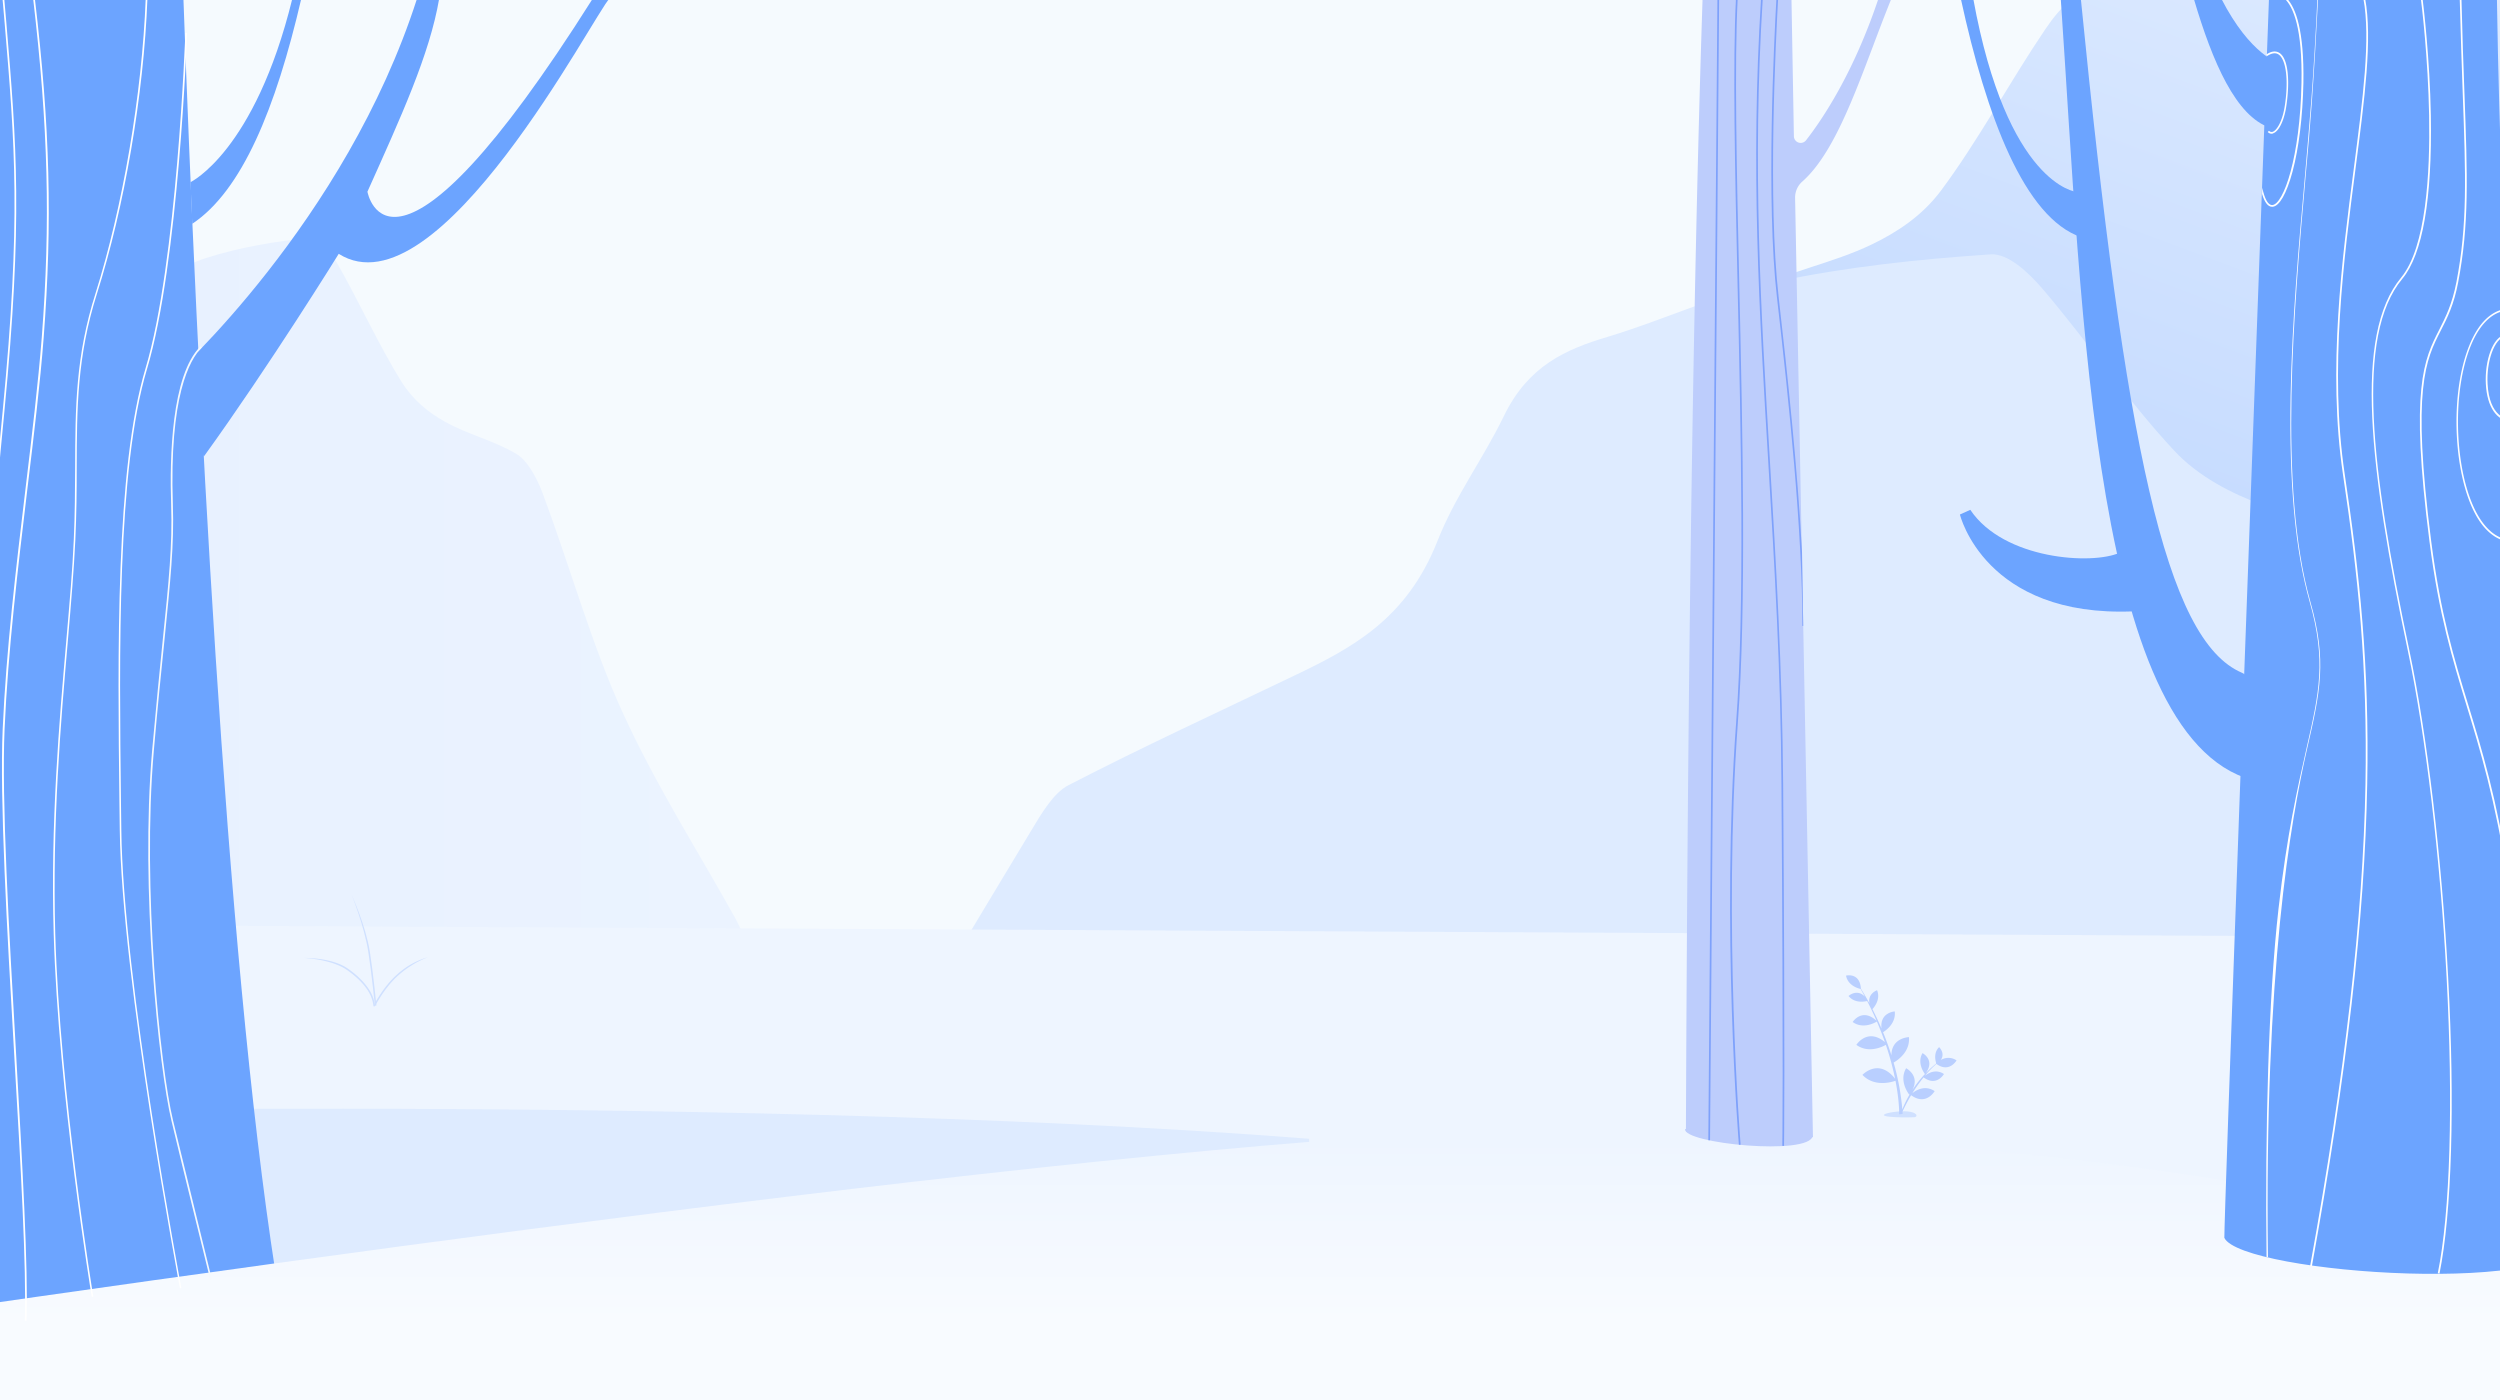 <svg xmlns="http://www.w3.org/2000/svg" xmlns:xlink="http://www.w3.org/1999/xlink" width="1366" height="765" viewBox="0 0 1366 765"><defs><style>.a{clip-path:url(#a);}.b{fill:#fff;}.c{fill:#f5fafe;}.d{fill:url(#b);}.e{fill:#8dbbff;}.f{fill:url(#c);}.g{fill:url(#d);}.h{fill:#deebff;}.i{fill:#eef5ff;}.j{fill:#350f2e;opacity:0.3;}.k{fill:#bdcdfc;}.l{fill:#6ca4ff;}.m{fill:url(#e);}.n{fill:#cfe0ff;}.o{fill:#b9cfff;stroke:rgba(0,0,0,0);}.p{fill:#f5f9fd;}.q{fill:#7ea1fb;}</style><clipPath id="a"><rect width="1366" height="765"/></clipPath><linearGradient id="b" y1="0.5" x2="1" y2="0.5" gradientUnits="objectBoundingBox"><stop offset="0" stop-color="#e6f0ff"/><stop offset="1" stop-color="#abcaff"/></linearGradient><linearGradient id="c" y1="0.5" x2="1" y2="0.5" gradientUnits="objectBoundingBox"><stop offset="0" stop-color="#e6f0ff"/><stop offset="1" stop-color="#ebf3ff"/></linearGradient><linearGradient id="d" x1="1.045" y1="-0.093" x2="0.339" y2="1.161" xlink:href="#b"/><linearGradient id="e" x1="0.5" y1="0.721" x2="0.5" y2="0.07" gradientUnits="objectBoundingBox"><stop offset="0" stop-color="#f8fbff"/><stop offset="1" stop-color="#eef5ff"/></linearGradient></defs><g class="a"><rect class="b" width="1366" height="765"/><g transform="translate(-1565.722 1278.606)"><path class="c" d="M1652.014.095A8.1,8.1,0,0,1,1650.5,0h-21.07a8.1,8.1,0,0,1-1.512.1h-155.45a8.1,8.1,0,0,1-1.512-.1s-12.946.1-13.513.1h-226.8a8.1,8.1,0,0,1-1.507-.1H582.864a8.1,8.1,0,0,1-1.512.095H189.941L167.7-.9l3.357,760.364,1360.358-.094L1529.943-.9Z" transform="translate(1304.861 -1279.405)"/><path class="d" d="M595.527,497.278q-56.982-96.156-114.532-191.932c-5.764-9.483-12.379-20.767-20.412-24.94-40.918-21.147-82.4-40.3-123.7-60.026-31.279-14.983-61.235-30.724-77.961-73.4-9.544-24.371-24.947-44.759-36.193-68.087-13.419-27.785-34.208-36.7-56.982-43.526-30.617-9.2-60.479-23.423-91.38-29.966C64.637,3.509,55,1.707,45.265.095L2.74,0H0V520.037H603.842C599.968,509.132,598.551,502.4,595.527,497.278Z" transform="translate(1304.861 -1279.405)"/><path class="e" d="M105.743,0C92.608,29.966,70.212,43.9,70.212,43.9L67.094,0H60.762C61.8,135.7,0,178.277,0,178.277l10.3,32.336C57.927,170.69,70.212,63.535,70.212,63.535,83.82,48.173,101.018,31.009,110.846,0Z" transform="translate(1444.718 -1279.405)"/><path class="f" d="M0,388.24H556.026c-3.78-8.535-5.2-12.233-6.9-15.362-20.884-37.742-43.469-72.638-62.369-113.983C470.22,222.766,458.03,179.05,443.288,139.6c-3.4-9.1-8.788-18.207-14.175-21.336-12.852-7.681-26.459-10.526-39.406-17.828-8.316-4.647-17.01-11.285-23.53-21.716C353.8,58.806,343.028,35,331.027,13.952,327.247,7.22,321.672-.366,317.136.013c-19.278,1.9-38.65,5.026-57.738,11.1-15.12,4.836-29.767,15.172-44.792,22-11.151,5.026-21.262,11.474-27.877,31.862-5.575,17.164-13.041,32.052-17.766,49.88-8.221,31.293-22.869,42.767-38.177,53.768-20.128,14.509-40.445,28.543-60.479,44-3.969,3.034-7.182,11.285-10.017,18.3Q31.94,300.9,4.158,371.55C2.551,375.248,1.89,380.274,0,388.24Z" transform="translate(1418.92 -1148.746)"/><path class="g" d="M379.693.095c-5.386,3.6-10.773,10.336-14.931,16.5C345.3,45.328,327.908,77.759,307.686,104.88,297.1,119.1,283.022,128.018,269.6,134.466c-20.979,10.052-43.091,13.845-63.975,24.371-8.694,4.362-17.388,16.69-22.963,29.207-23.814,53.862-43.564,113.414-70.4,162.725C81.646,407.1,45.076,454.7,11.245,506.287,8.41,510.554,6.142,515.675,0,527.244H800.587V0Z" transform="translate(2318.636 -1279.405)"/><path class="h" d="M993.363,353.17c-33.736-49.311-58.589-108.863-88.639-162.725-6.9-12.422-17.86-24.75-28.822-29.207-26.27-10.431-54.053-14.319-80.512-24.371-16.821-6.353-34.681-15.362-47.911-29.586C722.154,80.16,700.136,47.728,675.661,19,667.912,9.892,656.572-.634,647.217.03c-39.406,2.655-79,6.828-117.839,15.078-30.9,6.543-60.762,20.767-91.38,29.966C415.224,51.9,394.529,60.72,381.111,88.6c-11.34,23.328-26.648,43.716-36.193,68.087-16.821,42.673-46.682,58.414-77.961,73.4-41.3,19.819-82.78,38.88-123.7,60.026-8.127,4.172-14.647,15.362-20.412,24.94Q65.156,410.635,8.316,506.981C5.292,512.1,3.874,518.834,0,529.739H1113.187v-30.06C1072.553,451.506,1029.65,406.178,993.363,353.17Z" transform="translate(2006.226 -1139.658)"/><path class="i" d="M168.252,246.893,1532.36,259.144V-1.066L168.252-7.912Z" transform="translate(1304.861 -765.911)"/><path class="j" d="M.856,1.612C.572,1.043.383.474.1,0,.383.664.667,1.233.856,1.612Z" transform="translate(2690.575 -678.385)"/><path class="i" d="M168.4,18.2V230.427l1368.8,6.728V57.647C758.257-55.483,168.4,18.2,168.4,18.2Z" transform="translate(1304.861 -755.03)"/><path class="k" d="M63.786,100.138C84.481,82.026,97.333,37.647,112.642,0h-7.087C92.136,40.207,75.22,65.621,65.96,77.475a3.706,3.706,0,0,1-6.615-2.181L58.022,0H9.45C4.536,149.165,0,398.467,0,809.832H73.33L60.006,108.863a11.639,11.639,0,0,1,3.78-8.725Z" transform="translate(2486.559 -1279.405)"/><path class="h" d="M167.856-.452V146.531l808.309-40.924V13.055C646.177-12.738,167.856-.452,167.856-.452Z" transform="translate(1304.861 -669.44)"/><path class="l" d="M30.428,0C26.554,340.053,0,731.409,0,731.409l15.687,16.5,184.082-52.061C172.175,518.709,156.961,207.2,149.5,0Z" transform="translate(1516.442 -1279.405)"/><path class="m" d="M1577.644,47.944C1377.876.341,1134.732.341,1134.732.341,968.207-5.612,441.312,67.828,168.114,107.969c.109,13.635-.526,7.954.256,40.859H1814.362V105.5C1810.393,104.462,1747.741,88.436,1577.644,47.944Z" transform="translate(1304.861 -661.657)"/><path class="l" d="M148.931,0H24.382C13.988,282.588-.187,666.641,0,677.167c9.45,19.724,193.343,32.81,193.343-1.9C193.345,635.063,153.75,314.45,148.931,0Z" transform="translate(2781.107 -1279.405)"/><path class="k" d="M.019,0C-1.3,7.871,68.152,14.793,69.758,3.7Z" transform="translate(2486.446 -661.695)"/><path class="n" d="M12.757,60.69c0-.19-1.8-18.017-3.591-29.4C6.9,16.974.094.095,0,0,0,0,7.749,16.785,10.017,31.2c1.8,11.379,3.591,29.207,3.591,29.4Z" transform="translate(1757.79 -789.808)"/><path class="n" d="M38.272,26.462A18.866,18.866,0,0,0,36.1,19.349c-2.268-4.267-6.615-8.819-12.379-12.8C15.12.574,0,0,0,0S15.4-.375,24.191,5.789C31.657,11,35.153,15.841,36.854,18.97a20.322,20.322,0,0,1,2.268,7.491Z" transform="translate(1731.52 -755.2)"/><path class="n" d="M.756,26.362,0,25.983c.094-.095,5.1-9.957,12.663-16.595A42.453,42.453,0,0,1,29.389,0,53.58,53.58,0,0,0,13.23,9.957C5.764,16.595.85,26.267.756,26.362Z" transform="translate(1770.075 -755.575)"/><path class="b" d="M21.551,97.009C22.874,82.5,24.1,68.75,24.953,56.518,26.182,39.354,27.316,20.1,28.355,0h-.378c-.945,20.1-2.079,39.354-3.4,56.518C23.63,68.75,22.4,82.5,21.173,97.009,17.866,134.087,14.086,176,13.33,217.156c-.85,47.793,2.551,84.587,10.4,112.371,9.166,32.431,5.292,49.4-1.7,80.13-4.725,20.862-10.678,46.75-15.309,87.716C1.234,545.925-.656,618.469.195,687.6l.756.19C-1.034,530.847,13.33,449.3,22.4,409.752c7.087-30.819,10.962-47.793,1.7-80.319C6.432,266.751,15.22,168.7,21.551,97.009Z" transform="translate(2803.972 -1279.405)"/><g transform="translate(1171.767 -1318.23)"><path class="n" d="M14.633.33C10.781-.5,3.491.39,1,1.341c-5.63,2.2,14.223,2.141,15.764,1.9S18.544,1.163,14.633.33Z" transform="translate(1423.321 646.832)"/><path class="o" d="M27.015,57.623c-2.22.787-11.624,3.563-18.066-3.215,0,0,8.783-9.437,17.843,2.093A151.563,151.563,0,0,0,21.758,38C19.486,39.27,12.1,42.707,5.63,38c0,0,6-9.479,15.606-1.511-1.252-3.574-2.706-7.331-4.391-11.232-1.1.676-7.61,4.32-13.23.254,0,0,5.067-7.973,13.042-.685Q14.383,19.6,11.53,14.037c-1.553.388-6.858,1.337-10.168-2.739,0,0,4.549-4.192,8.922.367q-1.111-2.079-2.313-4.2C6.958,7.247,1.029,5.771,0,.173c0,0,7.533-1.933,8.108,7.111,1.209,1.936,2.852,4.69,4.708,8.143-1.175-5.41,4.133-7.285,4.133-7.285,2.052,4.992-1.534,9.272-2.535,10.333,1.593,3.118,3.286,6.676,4.96,10.606-1.017-8.882,7.235-9.343,7.235-9.343.762,6.478-4.8,10.375-6.394,11.352,1.6,3.886,3.155,8.1,4.575,12.6.061-9.681,9.583-9.913,9.583-9.913.7,8.031-6.156,12.631-8.382,13.9a133.673,133.673,0,0,1,4.767,25.584,58.433,58.433,0,0,1,4.286-8.687q-.235.324-.493.656s-5.926-7.315-1.718-14.451c0,0,7.634,3.9,3.433,11.844a63.038,63.038,0,0,1,6.834-8.68c-.441-.575-4.466-6.081-1.325-11.428,0,0,7.115,3.655,1.709,11.022a61.888,61.888,0,0,1,5.7-5.266l-.061-.047s.056-.059.163-.162c-.49-1.471-1.541-5.759,1.555-8.818,0,0,3.507,3.189.949,7.009q.1-.057.213-.112c.47-.326.747-.5.787-.53q-.275.2-.546.41a7.876,7.876,0,0,1,8.137.477s-3.93,6.915-10.839,2.034l-.064.048s-.02-.046-.054-.132l-.066-.048a61.882,61.882,0,0,0-6.317,6.542c1.7-1.382,5.908-4.029,10.467-1.01,0,0-4.042,7.113-11.135,1.819a83.032,83.032,0,0,0-6.134,8.657c2.019-1.627,6.89-4.628,12.173-1.14,0,0-4.626,8.24-12.85,2.25a87.441,87.441,0,0,0-4.715,8.96q.044.608.082,1.219l-1.9.3S29.245,69.1,27.015,57.623ZM52.8,45.607h-.005Z" transform="translate(1402.634 572.535)"/></g><path class="l" d="M6.8,0H0C13.986,64.388,34.775,119.863,65.771,130.389l-2.646-24.75C63.03,105.638,25.325,101.845,6.8,0Z" transform="translate(2637.094 -1279.405)"/><path class="l" d="M10.962,0H0C11.907,173.346,17.86,410.605,108.767,427.959c0,0,3.78-53.862-9.733-59.552C57.266,350.674,35.153,244.182,10.962,0Z" transform="translate(2691.714 -1279.405)"/><path class="b" d="M2.929,44.935A2.817,2.817,0,0,1,.85,43.987l.661-.664a1.965,1.965,0,0,0,1.984.569c2.268-.759,5.2-5.5,6.52-13.371C12.379,16.3,10.962,4.348,6.709,1.6,5.1.555,3.024.84.567,2.452L0,1.693C2.74-.2,5.2-.488,7.182.745c5.386,3.414,5.67,17.448,3.685,29.871C9.639,38.107,6.8,43.8,3.685,44.745A1.016,1.016,0,0,1,2.929,44.935Z" transform="translate(2803.978 -1250.469)"/><path class="l" d="M87.316,23.423C72.291,30.25,23.908,27.216,5.67,0L0,2.56S13.513,58.983,94.971,55.474C95.821,30.44,87.316,23.423,87.316,23.423Z" transform="translate(2636.622 -1000.042)"/><path class="l" d="M229.725,0C118.973,175.527,106.594,105.544,106.594,105.544,124.737,65.052,140.613,30.629,145.81,0h-12.1C94.5,122.139,0,206.725,0,206.725l17.2,43.526c36.1-49.974,73.708-110.759,73.708-110.759C145.338,173.82,230.953,7.491,238.891,0Z" transform="translate(1659.89 -1279.405)"/><path class="p" d="M33.946,510.27c-.1-.569-13.8-55.759-21.262-87.052C5.691,394.011-4.42,296.148,2.1,220.949c2.173-24.371,4.158-44.1,5.764-60.026,3.4-32.811,5.386-52.63,4.63-74.44C11.645,60.974,12.59,15.741,28.56,0l.661.664C22.512,7.3,11.456,27.216,13.44,86.388c.756,21.81-1.323,41.724-4.63,74.535C7.2,176.76,5.124,196.579,3.045,220.949c-6.52,75.1,3.5,172.872,10.489,201.984,7.56,31.293,21.168,86.483,21.262,87.052Z" transform="translate(1646.734 -1089.37)"/><path class="l" d="M55.659.095C35.153,83.733,0,100.423,0,100.423l.945,22.759C28.066,105.164,46.588,60.311,60.573,0H55.659Z" transform="translate(1669.813 -1279.5)"/><path class="b" d="M21.177,709.409C20.988,708.271,2.938,598.555.387,511.123c-1.8-60.785,3.024-116.07,6.9-160.449,1.8-20.862,3.4-38.88,4.063-54.9.661-14.129.661-26.931.756-39.354.094-32.716.189-60.974,11.151-95.4C38.092,113.888,48.676,52.345,50.66,0h.94C49.62,52.345,39.037,114.078,24.012,161.3c-10.868,34.33-10.962,62.494-11.057,95.115,0,12.422-.094,25.319-.756,39.448-.756,16.026-2.268,34.043-4.063,54.906-3.874,44.38-8.6,99.569-6.9,160.354,2.551,87.431,20.6,197.053,20.79,198.191Z" transform="translate(1594.678 -1279.405)"/><path class="b" d="M33.556,685.986C33.272,684.279,1.616,516.528.671,435.45c-.094-4.836-.094-9.862-.189-14.888C-.463,339.2-1.692,238.018,14.751,183.3,31.949,125.932,36.485,1.328,36.485,0h.945c0,1.233-4.536,126.026-21.829,183.492C-.841,238.018.387,339.2,1.332,420.468c.094,5.026.094,10.052.189,14.888C2.372,516.339,34.028,684.09,34.312,685.8Z" transform="translate(1630.492 -1260.629)"/><path class="b" d="M.945,718.607,0,718.417c6.048-38.595,3.5-122.423,1.417-189.846-.378-12.8-.756-24.845-1.039-36.035-1.7-65.147,2.457-142.621,14.553-267.131C25.042,120.8,21.64,80.223,15.97,13.085,15.592,8.914,15.214,4.362,14.836,0h.945c.378,4.457.756,8.819,1.134,12.991,5.67,67.233,9.072,107.725-1.039,212.51C3.78,350.01-.378,427.39,1.323,492.537c.283,11.19.661,23.233,1.039,36.035C4.441,595.994,7.087,679.917.945,718.607Z" transform="translate(1552.257 -1279.405)"/><path class="b" d="M13.438,722.4h-.945c.945-28.923-2.268-85.156-5.764-144.8C2.76,508.847-1.3,437.821.4,399.131c1.89-42.957,7.276-87.906,12.474-131.337,3.591-29.681,6.9-57.655,8.883-82.6,4.819-62.966,3.5-115.026-4.725-185.2h.945c8.316,70.268,9.639,122.233,4.819,185.2-1.89,24.94-5.292,53.009-8.883,82.6-5.2,43.431-10.584,88.38-12.474,131.242C-.261,437.726,3.8,508.752,7.77,577.408,11.171,637.15,14.383,693.478,13.438,722.4Z" transform="translate(1566.79 -1279.405)"/><path class="l" d="M15.025,0H0C10.4,35.276,23.152,64.293,41.579,70.552l5.1-35.371C46.682,35.276,31.09,31.293,15.025,0Z" transform="translate(2764.383 -1279.405)"/><path class="b" d="M30.05,0H29.1c4.063,21.81-.283,54.716-5.2,92.552-6.423,49.216-14.455,110.475-5.95,167.561,8.221,54.811,13.419,104.6,12.285,169.173C28.916,502.02,18.994,588.124,0,692.529l.945.19c18.994-104.406,28.916-190.6,30.239-263.432,1.228-64.673-4.063-114.458-12.285-169.363-8.5-56.992-.472-118.156,5.953-167.372C29.767,54.811,34.114,21.905,30.05,0Z" transform="translate(2827.98 -1279.405)"/><path class="b" d="M13.608,0H12.285c4.819,4.552,9.828,16.31,9.261,46.086-.756,40.776-9.828,66.38-15.97,66.759-2.268.1-4.158-3.319-5.481-9.483L0,106.776c1.417,4.647,3.213,7.017,5.481,7.017H5.67c3.78-.19,7.749-7.207,10.962-19.155,3.5-12.991,5.575-30.25,5.953-48.552C23.058,17.448,18.427,5.121,13.608,0Z" transform="translate(2801.71 -1279.405)"/><path class="q" d="M16.774,302.6c-2.362-44.854-7.843-96.345-12.757-139.3C-2.031,111.138,2.5,21.716,3.733,0H2.788C1.56,21.81-2.976,111.233,3.072,163.389,9.592,219.906,17.058,291.407,16.963,342.9h.472Z" transform="translate(2533.571 -1279.5)"/><path class="q" d="M14.743,429.761c-.472-63.724-3.874-120.906-7.182-176.1C2.552,170.6-2.173,92.078,3.592,0H2.647c-5.764,92.173-1.04,170.69,3.969,253.665,3.307,55.285,6.8,112.371,7.182,176.1,1.134,158.552.472,196.768.472,197.148h.945C15.215,626.624,15.877,588.408,14.743,429.761Z" transform="translate(2525.302 -1279.405)"/><path class="q" d="M5.018,155.044C3.6,93.406,2.372,35.086,4.167,0H3.222c-1.8,35.086-.567,93.406.85,155.044,1.89,82.785,3.969,176.665-.756,240.579C-4.9,507.235,4.734,625.2,4.829,626.339l.945-.095c-.094-1.138-9.639-119.009-1.512-230.527C8.987,331.709,6.908,237.829,5.018,155.044Z" transform="translate(2511.024 -1279.405)"/><path class="q" d="M0,.017,623.894,0V.945L0,.962Z" transform="matrix(0.008, -1, 1, 0.008, 2499.126, -655.563)"/><path class="b" d="M14.337,47.7C6.115,47.509.729,39.828.067,27.121-.594,14.793,3.658,1.043,11.124,0l.094.948C4.414,1.9.351,15.457,1.012,27.026,1.957,45.043,11.5,46.655,14.337,46.75Z" transform="translate(2923.923 -1095.913)"/><path class="b" d="M31.257,127.449c-6.52,0-12.379-3.224-17.293-9.578C-1.345,98.052-4.747,48.457,7.16,19.629,11.979,7.871,18.878,1.138,27,0l.1.948C19.256,1.991,12.641,8.535,7.916,19.914-3.9,48.457-.494,97.578,14.625,117.207c5.386,7.017,11.907,10.052,19.372,9.009l.094.948a9.3,9.3,0,0,1-2.834.285Z" transform="translate(2907.948 -1109.853)"/><path class="l" d="M64.637,0C54.809,155.8,0,183.966,0,183.966l3.213,46.75C49.044,185.768,72.952,116.07,76.165,0Z" transform="translate(2935.047 -1279.405)"/><path class="b" d="M26.321,385.476C18.667,360.347,11.39,336.64,6.193,296.432c-10.773-83.828-2.929-99.1,5.292-115.216,3.5-6.828,7.087-13.845,9.45-26.267,6.048-31.767,5.1-57.371,3.4-104.026C23.77,36.224,23.2,19.629,22.73,0h-.945c.472,19.629,1.134,36.224,1.606,50.923,1.7,46.561,2.646,72.259-3.4,103.837-2.362,12.233-5.953,19.25-9.355,25.983C2.32,197.053-5.523,212.416,5.25,296.528c5.2,40.3,12.474,64.009,20.128,89.233,15.12,49.5,32.318,105.544,40.067,306.2h.945C58.639,491.114,41.441,434.976,26.321,385.476Z" transform="translate(2887.936 -1279.31)"/><path class="b" d="M41.773,534.83C38.273,469.3,30.339,402.64,20.6,356.364-.374,256.889-9.067,184.346,16.731,153.242c11.151-13.466,16.348-43.526,15.592-89.233C31.756,32.811,28.354,4.741,27.787,0h-.945c.567,4.362,3.969,32.621,4.536,64.009.567,31.293-1.606,71.975-15.309,88.569-25.987,31.388-17.293,104.216,3.685,203.88C29.488,402.64,37.426,469.3,40.922,534.735c3.685,69.6,1.984,128.587-4.819,161.871l.945.19C43.757,663.607,45.553,604.529,41.773,534.83Z" transform="translate(2861.617 -1279.5)"/></g></g></svg>